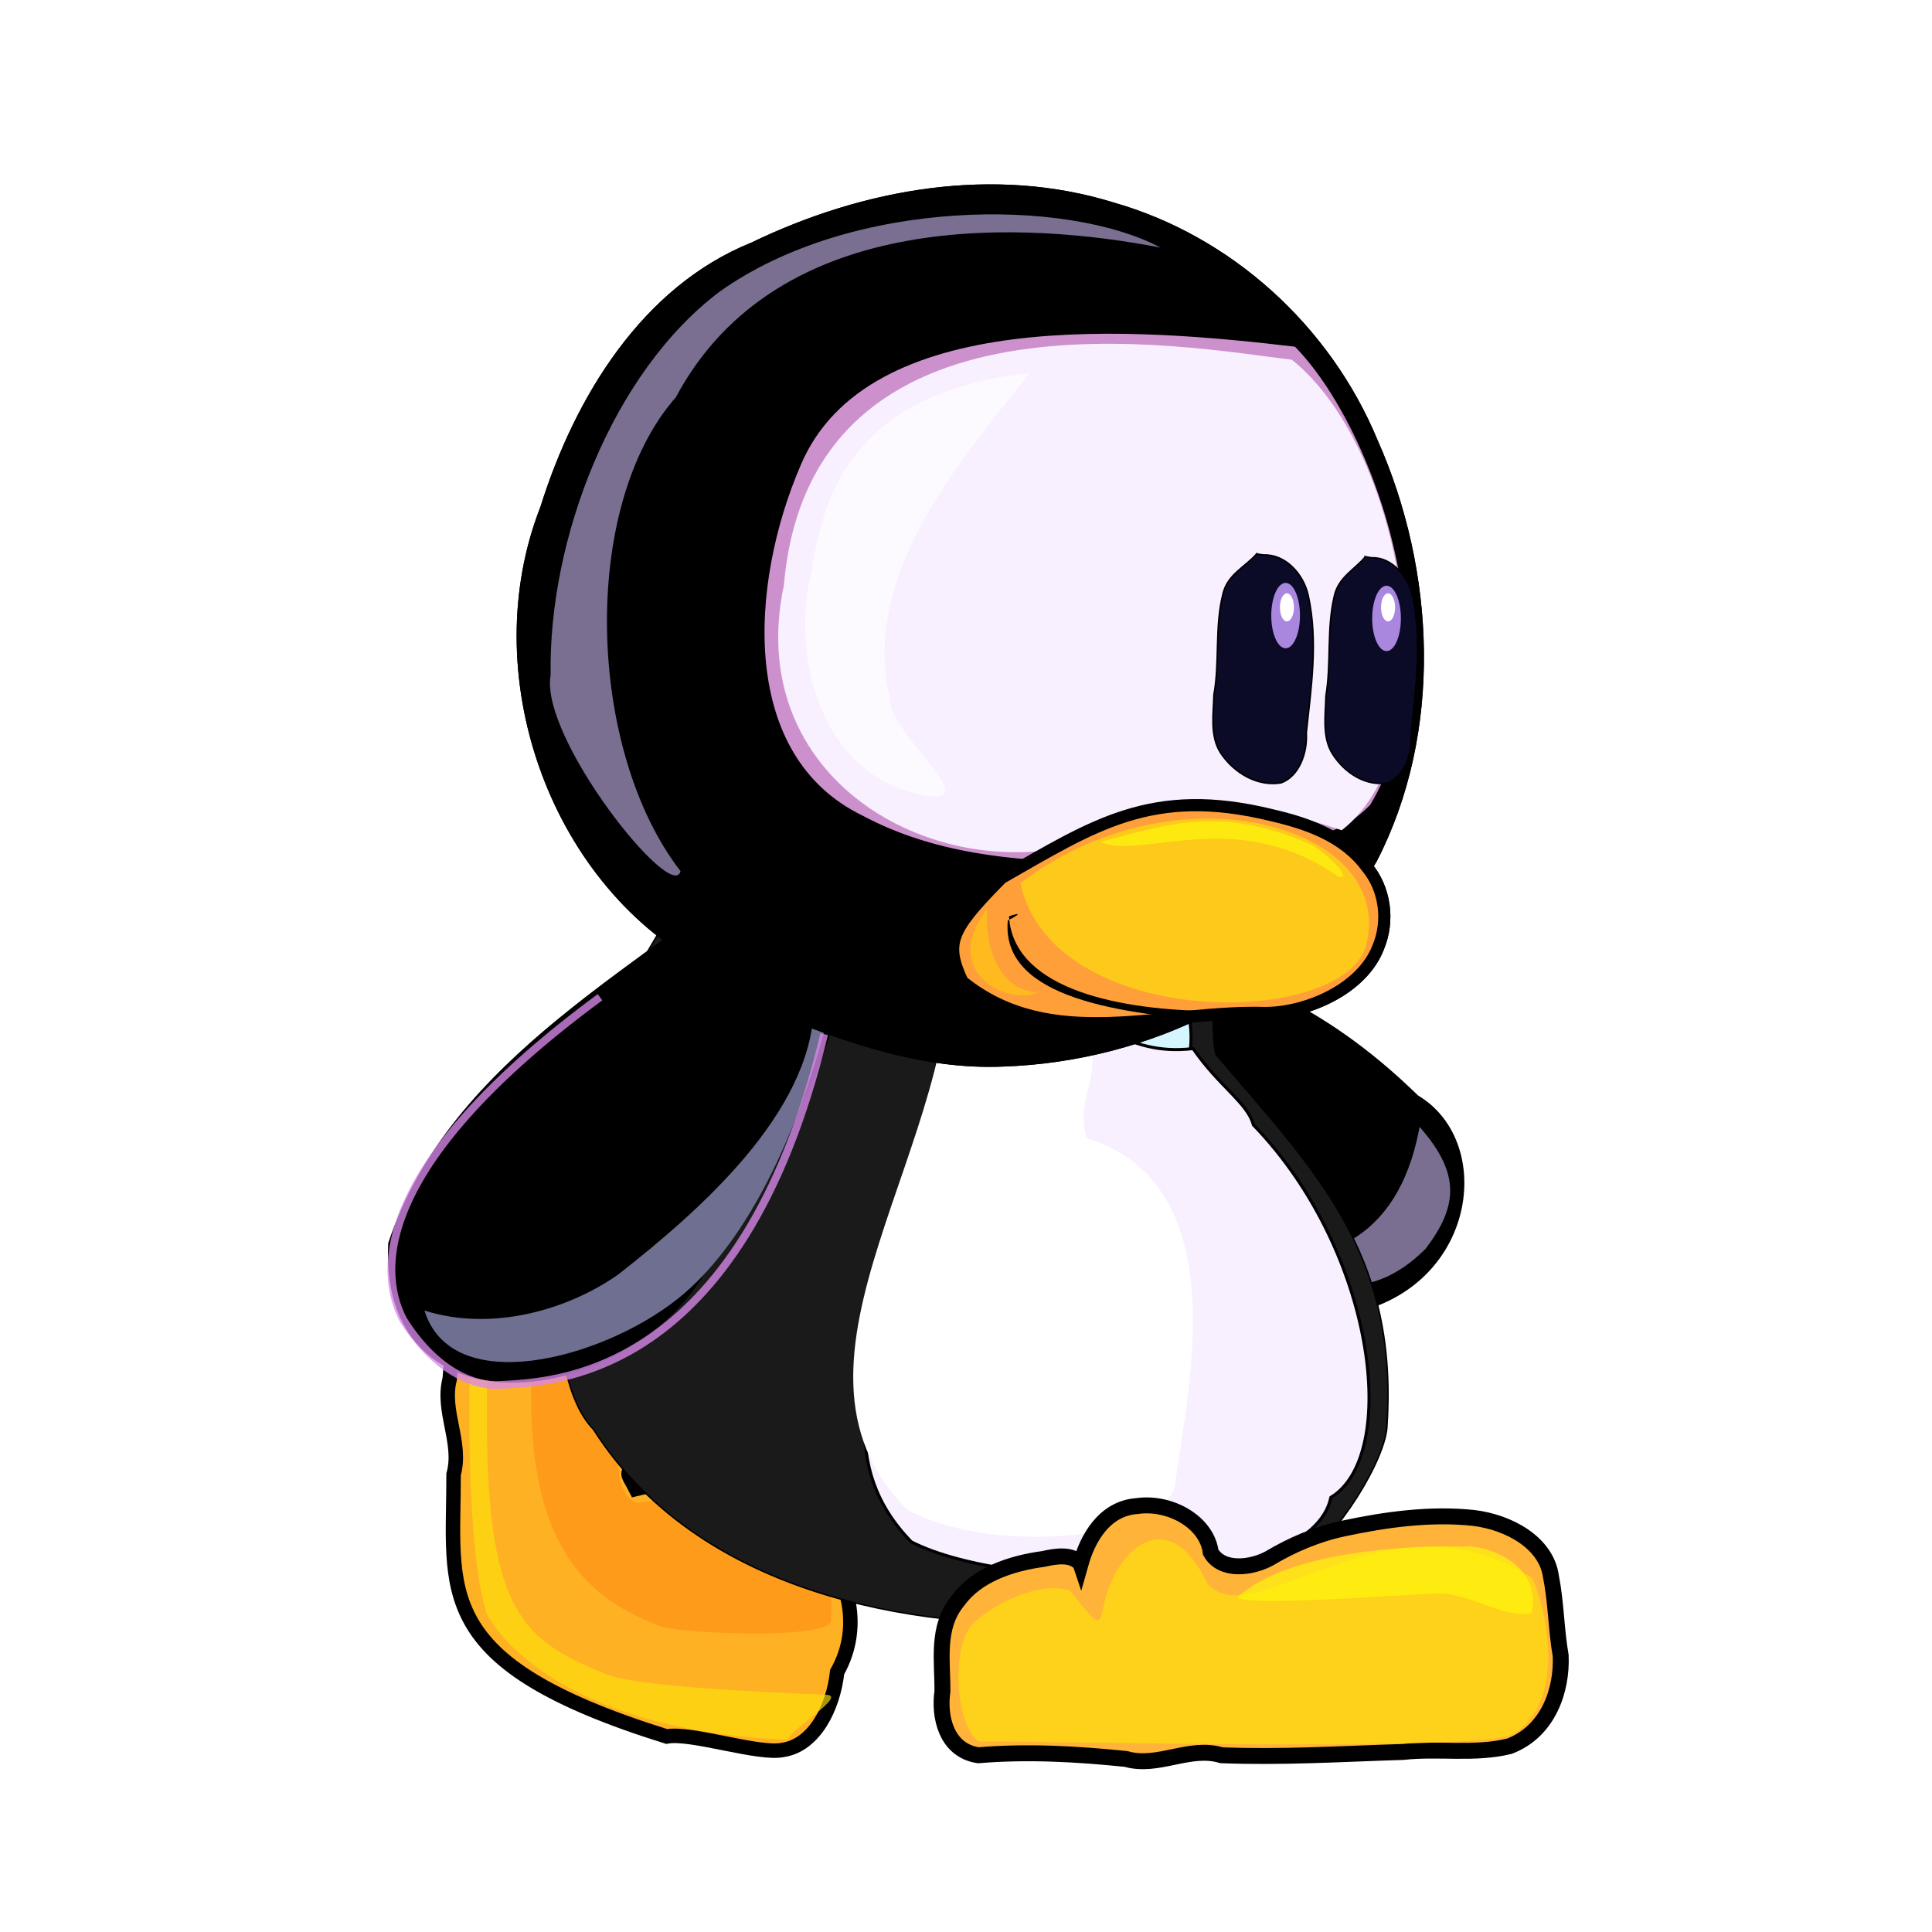 <?xml version="1.0" encoding="UTF-8" standalone="no"?>
<!-- Created with Inkscape (http://www.inkscape.org/) -->

<svg
   xmlns:dc="http://purl.org/dc/elements/1.1/"
   xmlns:cc="http://creativecommons.org/ns#"
   xmlns:rdf="http://www.w3.org/1999/02/22-rdf-syntax-ns#"
   xmlns:svg="http://www.w3.org/2000/svg"
   xmlns="http://www.w3.org/2000/svg"
   xmlns:sodipodi="http://sodipodi.sourceforge.net/DTD/sodipodi-0.dtd"
   xmlns:inkscape="http://www.inkscape.org/namespaces/inkscape"
   width="250"
   height="250"
   viewBox="0 0 66.146 66.146"
   version="1.1"
   id="svg1537"
   sodipodi:docname="Tux_junior-2.svg"
   inkscape:version="0.92.5 (2060ec1f9f, 2020-04-08)">
  <rect x="0" y="0" width="66.146" height="66.146" fill="#333333" stroke="none"/>
  <defs
     id="defs1531" />
  <sodipodi:namedview
     id="base"
     pagecolor="#ffffff"
     bordercolor="#666666"
     borderopacity="1.0"
     inkscape:pageopacity="0.0"
     inkscape:pageshadow="2"
     inkscape:zoom="0.48118658"
     inkscape:cx="-286.42316"
     inkscape:cy="560"
     inkscape:document-units="mm"
     inkscape:current-layer="layer1"
     showgrid="false"
     units="px"
     inkscape:window-width="1920"
     inkscape:window-height="1043"
     inkscape:window-x="1920"
     inkscape:window-y="0"
     inkscape:window-maximized="1" />
  <g
     inkscape:label="Calque 1"
     inkscape:groupmode="layer"
     id="layer1"
     transform="translate(0,-230.854)">
    <rect
       style="opacity:1;fill:#ffffff;fill-opacity:1;stroke:#000000;stroke-width:0;stroke-miterlimit:4;stroke-dasharray:none;stroke-opacity:1"
       id="rect5827"
       width="66.146"
       height="66.146"
       x="-1.2715658e-06"
       y="230.854" />
    <g
       id="g3232"
       transform="translate(81.853,100.958)">
      <g
         id="g8122"
         transform="matrix(0.252,0.08,-0.08,0.252,-90.467,-146.592)"
         style="display:inline">
        <path
           style="fill:#000000;stroke:#000000;stroke-width:1px;stroke-linecap:butt;stroke-linejoin:miter;stroke-opacity:1"
           d="m 519.865,1072.989 c 6.725,19.64 28.96,24.488 44.166,23.352 15.698,-7.455 12.637,-26.752 1.21,-29.357 -13.306,-6.703 -25.78,-8.824 -40.204,-7.001 -13.266,4.055 -6.601,5.678 -5.173,13.005 z"
           id="path8124"
           inkscape:connector-curvature="0"
           sodipodi:nodetypes="ccccc" />
        <path
           style="fill:#7a6f91;fill-opacity:1;stroke:#000000;stroke-width:1px;stroke-linecap:butt;stroke-linejoin:miter;stroke-opacity:1"
           d="m 572.836,1085.285 c -6.226,12.171 -17.211,8.213 -22.081,7.704 -2.021,-0.544 -4.537,-1.051 -0.992,-0.584 10.87,-1.232 18.772,-7.951 16.437,-23.017 8.258,4.588 8.976,9.245 6.636,15.897 z"
           id="path8126"
           inkscape:connector-curvature="0"
           sodipodi:nodetypes="ccccc" />
      </g>
      <g
         transform="matrix(0.265,0,0,0.265,-180.303,-69.088)"
         id="g8106"
         style="display:inline">
        <path
           sodipodi:nodetypes="cccccccccccccc"
           style="fill:#ffb124;fill-opacity:1;stroke:#000000;stroke-width:1.869;stroke-linecap:butt;stroke-linejoin:miter;stroke-miterlimit:4;stroke-dasharray:none;stroke-opacity:1"
           d="m 452.952,923.012 c 2.988,0.886 6.637,2.987 6.934,7.256 0.581,4.267 -1.884,9.035 -5.485,9.546 -2.335,1.452 -1.928,1.13 -0.747,3.442 18.423,-4.533 32.799,11.64 26.012,23.654 -0.494,4.596 -2.933,9.415 -6.956,10.046 -3.13,0.695 -11.931,-2.34 -15.069,-1.723 -30.699,-9.586 -27.488,-18.739 -27.529,-33.861 1.145,-4.111 -1.587,-8.2 -0.503,-12.318 0.576,-6.332 0.876,-12.742 0.357,-19.105 0.574,-4.209 4.694,-5.123 7.605,-4.683 3.658,0.013 8.453,-1.139 11.647,1.703 3.079,2.372 3.741,7.032 4.282,11.252 0.343,1.58 0.666,3.637 -0.548,4.791 z"
           id="path8108"
           inkscape:connector-curvature="0" />
        <path
           style="fill:#fde00c;fill-opacity:0.659;stroke:none"
           d="m 434.396,959.375 c 2.756,5.194 13.378,15.22 38.823,16.28 0.728,-1.567 7.708,-5.706 5.081,-5.809 -13.321,-0.522 -25.292,-1.358 -28.382,-2.621 -13.654,-5.585 -17.618,-9.485 -14.53,-59.247 -1.444,-0.434 0.194,-0.614 -1.357,-0.402 -1.551,0.212 -3.463,40.06 0.365,51.799 z"
           id="path8110"
           inkscape:connector-curvature="0"
           sodipodi:nodetypes="ccsscsc" />
        <path
           sodipodi:nodetypes="cccccccccc"
           inkscape:connector-curvature="0"
           id="path8112"
           d="m 445.889,907.826 c -7.22,-4.042 -5.128,8.011 -4.871,10.98 -3.861,30.522 5.646,38.286 15.566,42.093 1.932,1.032 23.135,1.99 22.252,-0.836 0.859,-8.167 -4.814,-10.028 -7.651,-12.541 -5.095,-3.168 -11.042,-3.337 -17.553,-2.46 -2.195,-1.291 -2.323,-4.12 -2.15,-5.696 6.308,0.439 13.748,-11.796 -0.789,-15.762 1.732,-1.579 2.705,-3.102 1.439,-5.469 -1.306,-8.455 -3.52,-12.224 -6.244,-10.308 z"
           style="opacity:0.29;fill:#ff6600;stroke:none" />
      </g>
      <g
         id="g8230"
         transform="matrix(0.265,0,0,0.265,-286.808,-149.303)"
         style="display:inline">
        <path
           style="fill:#1a1a1a;stroke:#000000;stroke-width:0.191;stroke-linecap:butt;stroke-linejoin:miter;stroke-miterlimit:4;stroke-dasharray:none;stroke-opacity:1"
           d="m 849.668,1190.931 c 1.947,-5.786 14.969,-28.041 19.374,-32.137 18.531,8.227 40.748,4.034 59.044,11.338 3.164,1.305 1.426,15.889 2.417,19.659 12.528,14.769 23.547,25.343 22.112,47.838 -0.025,4.282 -6.325,14.533 -11.584,18.024 -4.667,3.536 -25.99,5.756 -29.395,7.547 -16.035,0.879 -46.89,-1.913 -61.557,-24.968 -7.455,-7.598 -4.991,-35.713 -0.411,-47.301 z"
           id="path8232"
           inkscape:connector-curvature="0"
           sodipodi:nodetypes="ccccccccc" />
        <path
           style="fill:#d5f6ff;stroke:#000000;stroke-width:0.393px;stroke-linecap:butt;stroke-linejoin:miter;stroke-opacity:1"
           d="m 896.063,1174.34 c 2.169,26.757 -22.741,52.292 -3.831,71.681 12.954,6.63 35.275,7.904 45.719,-3.273 3.249,0.965 8.661,-38.818 -11.431,-44.945 -1.439,-5.669 1.93,-6.747 0.341,-13.747 -8.816,1.026 -17.962,-4.106 -30.798,-9.715 z"
           id="path8234"
           inkscape:connector-curvature="0"
           sodipodi:nodetypes="cccccc" />
        <path
           sodipodi:nodetypes="cccccccc"
           inkscape:connector-curvature="0"
           id="path8236"
           d="m 897.347,1175.646 c 1.835,2.708 -1.399,6.155 -0.294,1.109 0.718,3.879 0.004,9.896 0.337,14.596 0.799,10.941 -14.216,37.748 -6.194,46.317 2.071,1.973 5.865,4.16 5.224,-1.107 -1.82,-20.898 1.057,-33.525 5.003,-51.48 0.952,-4.205 -2.045,-6.561 -4.076,-9.435 z"
           style="fill:#ffffff;stroke:none" />
        <path
           sodipodi:nodetypes="cccccc"
           inkscape:connector-curvature="0"
           id="path8238"
           d="m 902.063,1179.34 c 2.169,26.757 -29.812,54.059 -10.902,73.448 12.954,6.63 51.538,6.844 54.204,-5.748 8.905,-5.399 5.832,-31.747 -10.017,-48.127 -0.732,-2.84 -4.434,-4.979 -7.79,-9.858 -8.816,1.026 -12.659,-4.106 -25.494,-9.715 z"
           style="fill:#f8efff;fill-opacity:1;stroke:#000000;stroke-width:0.393px;stroke-linecap:butt;stroke-linejoin:miter;stroke-opacity:1" />
        <path
           style="fill:#ffffff;fill-opacity:1;stroke:none"
           d="m 896.063,1174.34 c 2.169,26.757 -24.509,54.767 -5.599,74.156 10.126,5.923 32.8,4.369 34.758,-2.92 1.127,-10.349 8.661,-38.818 -11.431,-44.945 -1.439,-5.669 1.93,-6.747 0.341,-13.747 -8.816,1.026 -5.235,-6.934 -18.07,-12.543 z"
           id="path8240"
           inkscape:connector-curvature="0"
           sodipodi:nodetypes="cccccc" />
      </g>
      <g
         id="g8132"
         transform="matrix(0.245,-0.101,0.101,0.245,-278.106,-49.75)"
         style="display:inline">
        <g
           id="g8134"
           transform="matrix(0.694,1.267,-1.371,0.751,1786.24,-444.59)"
           style="fill:#000000">
          <path
             style="fill:#000000;stroke:#000000;stroke-width:0.437px;stroke-linecap:butt;stroke-linejoin:miter;stroke-opacity:1"
             d="m 471.856,1192.655 c -2.913,14.973 -11.504,30.834 -5.339,46.044 11.284,14.336 29.079,-5.256 21.783,-19.134 -0.174,-11.263 -3.165,-26.17 -16.444,-26.91 z"
             id="path8136"
             inkscape:connector-curvature="0" />
        </g>
        <path
           style="fill:#6f6f91;fill-opacity:1;stroke:none"
           d="m 412.472,1086.426 c -1.062,11.844 18.562,14.517 30.601,11.134 14.637,-4.08 28.463,-20.992 33.477,-28.326 2.389,-1.143 7.137,-12.387 3.104,-11.572 -3.119,0.623 -3.164,10.205 -5.749,11.8 -5.678,12.403 -23.413,18.516 -36.464,22.19 -7.783,1.771 -17.962,0.662 -24.969,-5.226 z"
           id="path8138"
           inkscape:connector-curvature="0"
           sodipodi:nodetypes="ccccccc" />
        <path
           style="fill:none;stroke:#d989eb;stroke-width:1px;stroke-linecap:butt;stroke-linejoin:miter;stroke-opacity:0.778"
           d="m 448.87,1057.649 c -34.288,8.555 -40.098,21.189 -39.378,28.865 1.386,8.006 5.408,11.535 8.347,12.529 5.957,2.014 28.868,11.533 55.984,-25.941"
           id="path8140"
           inkscape:connector-curvature="0"
           sodipodi:nodetypes="ccsc" />
      </g>
      <g
         id="g8142"
         transform="matrix(0.265,0,0,0.265,-178.451,-69.284)"
         style="display:inline">
        <path
           inkscape:connector-curvature="0"
           id="path8144"
           d="m 504.129,953.648 c 0.906,-3.222 3.033,-7.15 7.304,-7.449 4.271,-0.606 9.021,2.078 9.507,5.969 1.435,2.528 5.254,2.052 7.574,0.789 2.955,-1.761 6.169,-3.143 9.663,-3.875 5.44,-1.156 11.144,-1.937 16.723,-1.348 4.592,0.556 9.394,3.213 9.997,7.559 0.673,3.383 0.664,6.846 1.259,10.235 0.194,4.451 -1.599,9.784 -6.629,11.701 -4.481,1.105 -9.167,0.232 -13.727,0.738 -7.82,0.241 -15.647,0.735 -23.471,0.427 -4.103,-1.257 -8.21,1.672 -12.321,0.482 -6.328,-0.653 -12.735,-1.009 -19.102,-0.481 -4.205,-0.641 -5.09,-5.092 -4.63,-8.233 0.039,-3.948 -0.836,-8.319 2.029,-11.754 2.394,-3.312 6.813,-4.814 11.036,-5.377 1.582,-0.362 3.642,-0.701 4.787,0.616 z"
           style="fill:#ffb339;fill-opacity:1;stroke:#000000;stroke-width:2.058;stroke-linecap:butt;stroke-linejoin:miter;stroke-miterlimit:4;stroke-dasharray:none;stroke-opacity:1" />
        <path
           style="fill:#fde00c;fill-opacity:0.659;stroke:none"
           d="m 562.31,955.382 c 1.384,1.756 5.281,15.906 -2.329,20.273 -3.258,2.382 -61.863,0.833 -68.929,0.983 -2.87,-1.616 -3.751,-11.208 -1.213,-14.784 1.269,-1.788 8.019,-6.199 12.899,-4.749 3.483,4.295 3.788,4.891 4.301,2.262 1.51,-7.722 8.486,-13.796 13.512,-3.088 6.242,6.718 23.136,-12.781 41.76,-0.897 z"
           id="path8146"
           inkscape:connector-curvature="0"
           sodipodi:nodetypes="cccscscc" />
        <path
           inkscape:connector-curvature="0"
           id="path8148"
           d="m 524.346,958.05 c 6.706,-6.305 23.457,-6.782 29.307,-6.607 2.528,-0.357 10.258,2.133 8.725,8.65 -3.877,0.53 -7.663,-2.49 -11.664,-2.568 -2.166,-0.162 -23.888,1.749 -26.369,0.525 z"
           style="fill:#fdf90c;fill-opacity:0.659;stroke:none"
           sodipodi:nodetypes="ccccc" />
      </g>
      <g
         id="g8150"
         transform="matrix(0.265,0,0,0.265,-72.353,-73.756)"
         style="display:inline">
        <g
           style="display:inline"
           id="g8152">
          <path
             inkscape:connector-curvature="0"
             id="path8154"
             d="m 54.745,893.086 c -19.671,-10.833 -29.062,-37.68 -20.683,-59.07 4.461,-14.254 13.158,-28.416 27.163,-34.071 14.513,-7.009 31.356,-10.012 46.929,-5.148 14.971,4.315 27.741,15.78 33.882,30.587 7.513,16.911 8.49,37.72 -0.12,54.389 -10.074,16.798 -29.464,25.789 -48.105,26.424 -10.358,0.462 -20.266,-3.046 -29.762,-6.896 -4.669,-1.713 -9.381,-3.771 -13.013,-7.367"
             style="fill:#000000;stroke:#000000;stroke-width:0.191;stroke-linecap:butt;stroke-linejoin:miter;stroke-miterlimit:4;stroke-dasharray:none;stroke-opacity:1" />
          <path
             sodipodi:nodetypes="ccccccc"
             inkscape:connector-curvature="0"
             id="path8156"
             d="m 131.897,812.401 c -20.837,-2.479 -56.052,-5.399 -65.114,15.727 -6.834,15.777 -8.201,38.527 8.397,46.584 9.177,4.907 19.71,5.992 29.882,6.078 6.447,-0.773 12.703,-3.38 19.285,-2.684 6.934,-0.199 12.448,0.264 17.573,-5.044 11.315,-18.636 1.14,-49.478 -10.022,-60.661 z"
             style="fill:#cc91cc;fill-opacity:1;stroke:#000000;stroke-width:1.869;stroke-linecap:butt;stroke-linejoin:miter;stroke-miterlimit:4;stroke-dasharray:none;stroke-opacity:1" />
          <path
             sodipodi:nodetypes="ccccc"
             inkscape:connector-curvature="0"
             id="path8158"
             d="m 65.423,844.116 c -5.254,24.812 18.894,38.751 38.8,33.322 10.577,-6.086 17.482,-6.865 33.274,-1.675 14.188,-10.957 8.542,-48.817 -6.447,-60.79 -13.61,-1.597 -62.154,-10.881 -65.627,29.143 z"
             style="fill:#f8efff;fill-opacity:1;stroke:none" />
          <path
             inkscape:connector-curvature="0"
             id="path8160"
             d="m 140.551,840.423 c -1.353,1.663 -3.48,2.619 -4.015,5.097 -0.998,4.186 -0.37,8.622 -1.079,12.864 -0.061,2.481 -0.5,5.285 0.793,7.432 1.665,2.666 4.481,4.319 7.22,3.816 2.128,-0.831 3.149,-3.806 2.994,-6.386 0.586,-5.763 1.411,-11.7 0.247,-17.44 -0.574,-2.913 -2.817,-5.346 -5.303,-5.247 -0.287,-0.033 -0.574,-0.07 -0.857,-0.137 z"
             style="fill:#0b0b28;stroke:#000000;stroke-width:0.192;stroke-linecap:butt;stroke-linejoin:miter;stroke-miterlimit:4;stroke-dasharray:none;stroke-opacity:1" />
          <path
             style="fill:#0b0b28;stroke:#000000;stroke-width:0.201;stroke-linecap:butt;stroke-linejoin:miter;stroke-miterlimit:4;stroke-dasharray:none;stroke-opacity:1"
             d="m 126.511,840.061 c -1.466,1.683 -3.771,2.651 -4.35,5.16 -1.082,4.238 -0.401,8.73 -1.169,13.024 -0.066,2.512 -0.542,5.35 0.859,7.525 1.804,2.699 4.855,4.373 7.822,3.863 2.306,-0.842 3.412,-3.853 3.244,-6.465 0.635,-5.834 1.528,-11.845 0.267,-17.656 -0.621,-2.949 -3.053,-5.413 -5.745,-5.312 -0.311,-0.033 -0.621,-0.071 -0.928,-0.138 z"
             id="path8162"
             inkscape:connector-curvature="0" />
          <ellipse
             transform="matrix(0.367,0,0,0.38,229.973,687.277)"
             id="path8164"
             style="fill:#aa87de;fill-opacity:1;stroke:none"
             cx="-271.731"
             cy="423.037"
             rx="5.051"
             ry="11.112" />
          <ellipse
             style="fill:#aa87de;fill-opacity:1;stroke:none"
             id="path8166"
             transform="matrix(0.367,0,0,0.38,243.012,687.64)"
             cx="-271.731"
             cy="423.037"
             rx="5.051"
             ry="11.112" />
          <path
             sodipodi:nodetypes="cccccc"
             inkscape:connector-curvature="0"
             id="path8168"
             d="m 114.092,800.49 c -12.168,-6.467 -39.922,-6.442 -56.95,5.676 -13.929,10.465 -22.157,32.059 -21.852,49.538 -1.469,8.094 15.766,29.634 16.78,25.34 -12.089,-15.62 -13.028,-47.085 -0.6,-61.224 13.28,-24.87 45.706,-22.607 62.622,-19.33 z"
             style="fill:#7a6f91;fill-opacity:1;stroke:none" />
          <path
             sodipodi:nodetypes="ccccc"
             inkscape:connector-curvature="0"
             id="path8170"
             d="m 97.253,816.67 c -22.392,2.488 -26.654,14.971 -28.247,25.655 -2.792,10.918 1.223,25.816 13.467,28.704 10.327,2.445 -3.658,-7.687 -3.326,-12.307 -4.028,-16.114 9.914,-31.754 18.106,-42.052 z"
             style="fill:#ffffff;fill-opacity:0.659;stroke:none" />
          <ellipse
             transform="matrix(0.417,0,0,1,90.823,719.534)"
             id="path8172"
             style="fill:#ffffff;fill-opacity:1;stroke:none"
             cx="126.284"
             cy="127.432"
             rx="2.177"
             ry="1.814" />
          <ellipse
             style="fill:#ffffff;fill-opacity:1;stroke:none"
             id="path8174"
             transform="matrix(0.417,0,0,1,77.759,719.534)"
             cx="126.284"
             cy="127.432"
             rx="2.177"
             ry="1.814" />
          <path
             sodipodi:nodetypes="cccccccc"
             inkscape:connector-curvature="0"
             id="path8176"
             d="m 92.869,882.618 c -5.94,6.103 -6.654,7.828 -4.377,12.695 11.445,9.269 25.836,3.664 39.101,4.062 5.44,-0.01 12.547,-3.107 14.622,-8.5 1.433,-3.412 0.885,-7.553 -1.485,-10.374 -2.921,-3.977 -7.713,-5.629 -12.235,-6.674 -15.53,-3.827 -23.066,1.326 -34.918,8.082 z"
             style="fill:#ff9f39;fill-opacity:1;stroke:#000000;stroke-width:1.57;stroke-linecap:butt;stroke-linejoin:miter;stroke-miterlimit:4;stroke-dasharray:none;stroke-opacity:1" />
          <path
             sodipodi:nodetypes="ccccc"
             inkscape:connector-curvature="0"
             id="path8178"
             d="m 94.352,887.437 c 2.8,-1.488 0.162,-0.558 0.162,-0.558 0.478,8.787 12.539,12.072 26.053,12.243 1.482,0.673 3.188,2.429 1.635,1.319 -15.799,-1.005 -28.65,-3.763 -27.851,-13.004 z"
             style="fill:#000000;stroke:#000000;stroke-width:0;stroke-linecap:butt;stroke-linejoin:miter;stroke-miterlimit:4;stroke-dasharray:none;stroke-opacity:1" />
          <path
             style="fill:#fde00c;fill-opacity:0.657;stroke:none"
             d="m 140.744,890.227 c -2.171,11.202 -40.586,11.676 -44.77,-7.628 20.474,-15.545 48.165,-7.25 44.77,7.628 z"
             id="path8180"
             inkscape:connector-curvature="0"
             sodipodi:nodetypes="ccc" />
          <path
             sodipodi:nodetypes="cccc"
             inkscape:connector-curvature="0"
             id="path8182"
             d="m 106.297,877.273 c 5.455,2.416 17.574,-4.834 30.894,4.567 1.964,-0.009 -2.932,-3.925 -3.548,-4.186 -11.451,-4.969 -17.602,-2.981 -27.345,-0.381 z"
             style="fill:#fdf90c;fill-opacity:0.659;stroke:none" />
          <path
             sodipodi:nodetypes="ccc"
             inkscape:connector-curvature="0"
             id="path8184"
             d="m 91.715,885.807 c -6.512,8.614 3.221,12.761 6.56,10.844 -4.718,-0.014 -7.027,-5.369 -6.56,-10.844 z"
             style="opacity:0.444;fill:#ffdb00;fill-opacity:1;stroke:none" />
        </g>
        <path
           style="fill:#000000;stroke:#000000;stroke-width:0.191;stroke-linecap:butt;stroke-linejoin:miter;stroke-miterlimit:4;stroke-dasharray:none;stroke-opacity:1"
           d="m 54.745,893.086 c -19.671,-10.833 -29.062,-37.68 -20.683,-59.07 4.461,-14.254 13.158,-28.416 27.163,-34.071 14.513,-7.009 31.356,-10.012 46.929,-5.148 14.971,4.315 27.741,15.78 33.882,30.587 7.513,16.911 8.49,37.72 -0.12,54.389 -10.074,16.798 -29.464,25.789 -48.105,26.424 -10.358,0.462 -20.266,-3.046 -29.762,-6.896 -4.669,-1.713 -9.381,-3.771 -13.013,-7.367"
           id="path8186"
           inkscape:connector-curvature="0" />
        <path
           style="fill:#cc91cc;fill-opacity:1;stroke:#000000;stroke-width:1.869;stroke-linecap:butt;stroke-linejoin:miter;stroke-miterlimit:4;stroke-dasharray:none;stroke-opacity:1"
           d="m 131.897,812.401 c -20.837,-2.479 -56.052,-5.399 -65.114,15.727 -6.834,15.777 -8.201,38.527 8.397,46.584 9.177,4.907 19.71,5.992 29.882,6.078 6.447,-0.773 12.703,-3.38 19.285,-2.684 6.934,-0.199 12.448,0.264 17.573,-5.044 11.315,-18.636 1.14,-49.478 -10.022,-60.661 z"
           id="path8188"
           inkscape:connector-curvature="0"
           sodipodi:nodetypes="ccccccc" />
        <path
           style="fill:#f8efff;fill-opacity:1;stroke:none"
           d="m 65.423,844.116 c -5.254,24.812 18.894,38.751 38.8,33.322 10.577,-6.086 17.482,-6.865 33.274,-1.675 14.188,-10.957 8.542,-48.817 -6.447,-60.79 -13.61,-1.597 -62.154,-10.881 -65.627,29.143 z"
           id="path8190"
           inkscape:connector-curvature="0"
           sodipodi:nodetypes="ccccc" />
        <path
           style="fill:#0b0b28;stroke:#000000;stroke-width:0.192;stroke-linecap:butt;stroke-linejoin:miter;stroke-miterlimit:4;stroke-dasharray:none;stroke-opacity:1"
           d="m 140.551,840.423 c -1.353,1.663 -3.48,2.619 -4.015,5.097 -0.998,4.186 -0.37,8.622 -1.079,12.864 -0.061,2.481 -0.5,5.285 0.793,7.432 1.665,2.666 4.481,4.319 7.22,3.816 2.128,-0.831 3.149,-3.806 2.994,-6.386 0.586,-5.763 1.411,-11.7 0.247,-17.44 -0.574,-2.913 -2.817,-5.346 -5.303,-5.247 -0.287,-0.033 -0.574,-0.07 -0.857,-0.137 z"
           id="path8192"
           inkscape:connector-curvature="0" />
        <path
           inkscape:connector-curvature="0"
           id="path8194"
           d="m 126.511,840.061 c -1.466,1.683 -3.771,2.651 -4.35,5.16 -1.082,4.238 -0.401,8.73 -1.169,13.024 -0.066,2.512 -0.542,5.35 0.859,7.525 1.804,2.699 4.855,4.373 7.822,3.863 2.306,-0.842 3.412,-3.853 3.244,-6.465 0.635,-5.834 1.528,-11.845 0.267,-17.656 -0.621,-2.949 -3.053,-5.413 -5.745,-5.312 -0.311,-0.033 -0.621,-0.071 -0.928,-0.138 z"
           style="fill:#0b0b28;stroke:#000000;stroke-width:0.201;stroke-linecap:butt;stroke-linejoin:miter;stroke-miterlimit:4;stroke-dasharray:none;stroke-opacity:1" />
        <ellipse
           style="fill:#aa87de;fill-opacity:1;stroke:none"
           id="path8196"
           transform="matrix(0.367,0,0,0.38,229.973,687.277)"
           cx="-271.731"
           cy="423.037"
           rx="5.051"
           ry="11.112" />
        <ellipse
           transform="matrix(0.367,0,0,0.38,243.012,687.64)"
           id="path8198"
           style="fill:#aa87de;fill-opacity:1;stroke:none"
           cx="-271.731"
           cy="423.037"
           rx="5.051"
           ry="11.112" />
        <path
           style="fill:#7a6f91;fill-opacity:1;stroke:none"
           d="m 114.092,800.49 c -12.168,-6.467 -39.922,-6.442 -56.95,5.676 -13.929,10.465 -22.157,32.059 -21.852,49.538 -1.469,8.094 15.766,29.634 16.78,25.34 -12.089,-15.62 -13.028,-47.085 -0.6,-61.224 13.28,-24.87 45.706,-22.607 62.622,-19.33 z"
           id="path8200"
           inkscape:connector-curvature="0"
           sodipodi:nodetypes="cccccc" />
        <path
           style="fill:#ffffff;fill-opacity:0.659;stroke:none"
           d="m 97.253,816.67 c -22.392,2.488 -26.654,14.971 -28.247,25.655 -2.792,10.918 1.223,25.816 13.467,28.704 10.327,2.445 -3.658,-7.687 -3.326,-12.307 -4.028,-16.114 9.914,-31.754 18.106,-42.052 z"
           id="path8202"
           inkscape:connector-curvature="0"
           sodipodi:nodetypes="ccccc" />
        <ellipse
           style="fill:#ffffff;fill-opacity:1;stroke:none"
           id="path8204"
           transform="matrix(0.417,0,0,1,90.823,719.534)"
           cx="126.284"
           cy="127.432"
           rx="2.177"
           ry="1.814" />
        <ellipse
           transform="matrix(0.417,0,0,1,77.759,719.534)"
           id="path8206"
           style="fill:#ffffff;fill-opacity:1;stroke:none"
           cx="126.284"
           cy="127.432"
           rx="2.177"
           ry="1.814" />
        <path
           style="fill:#ff9f39;fill-opacity:1;stroke:#000000;stroke-width:1.57;stroke-linecap:butt;stroke-linejoin:miter;stroke-miterlimit:4;stroke-dasharray:none;stroke-opacity:1"
           d="m 92.869,882.618 c -5.94,6.103 -6.654,7.828 -4.377,12.695 11.445,9.269 25.836,3.664 39.101,4.062 5.44,-0.01 12.547,-3.107 14.622,-8.5 1.433,-3.412 0.885,-7.553 -1.485,-10.374 -2.921,-3.977 -7.713,-5.629 -12.235,-6.674 -15.53,-3.827 -23.066,1.326 -34.918,8.082 z"
           id="path8208"
           inkscape:connector-curvature="0"
           sodipodi:nodetypes="cccccccc" />
        <path
           style="fill:#000000;stroke:#000000;stroke-width:0;stroke-linecap:butt;stroke-linejoin:miter;stroke-miterlimit:4;stroke-dasharray:none;stroke-opacity:1"
           d="m 94.352,887.437 c 2.8,-1.488 0.162,-0.558 0.162,-0.558 0.478,8.787 12.539,12.072 26.053,12.243 1.482,0.673 3.188,2.429 1.635,1.319 -15.799,-1.005 -28.65,-3.763 -27.851,-13.004 z"
           id="path8210"
           inkscape:connector-curvature="0"
           sodipodi:nodetypes="ccccc" />
        <path
           sodipodi:nodetypes="ccc"
           inkscape:connector-curvature="0"
           id="path8212"
           d="m 140.744,890.227 c -2.171,11.202 -40.586,11.676 -44.77,-7.628 20.474,-15.545 48.165,-7.25 44.77,7.628 z"
           style="fill:#fde00c;fill-opacity:0.657;stroke:none" />
        <path
           style="fill:#fdf90c;fill-opacity:0.659;stroke:none"
           d="m 106.297,877.273 c 5.455,2.416 17.574,-4.834 30.894,4.567 1.964,-0.009 -2.932,-3.925 -3.548,-4.186 -11.451,-4.969 -17.602,-2.981 -27.345,-0.381 z"
           id="path8214"
           inkscape:connector-curvature="0"
           sodipodi:nodetypes="cccc" />
        <path
           style="opacity:0.444;fill:#ffdb00;fill-opacity:1;stroke:none"
           d="m 91.715,885.807 c -6.512,8.614 3.221,12.761 6.56,10.844 -4.718,-0.014 -7.027,-5.369 -6.56,-10.844 z"
           id="path8216"
           inkscape:connector-curvature="0"
           sodipodi:nodetypes="ccc" />
      </g>
    </g>
  </g>
</svg>
